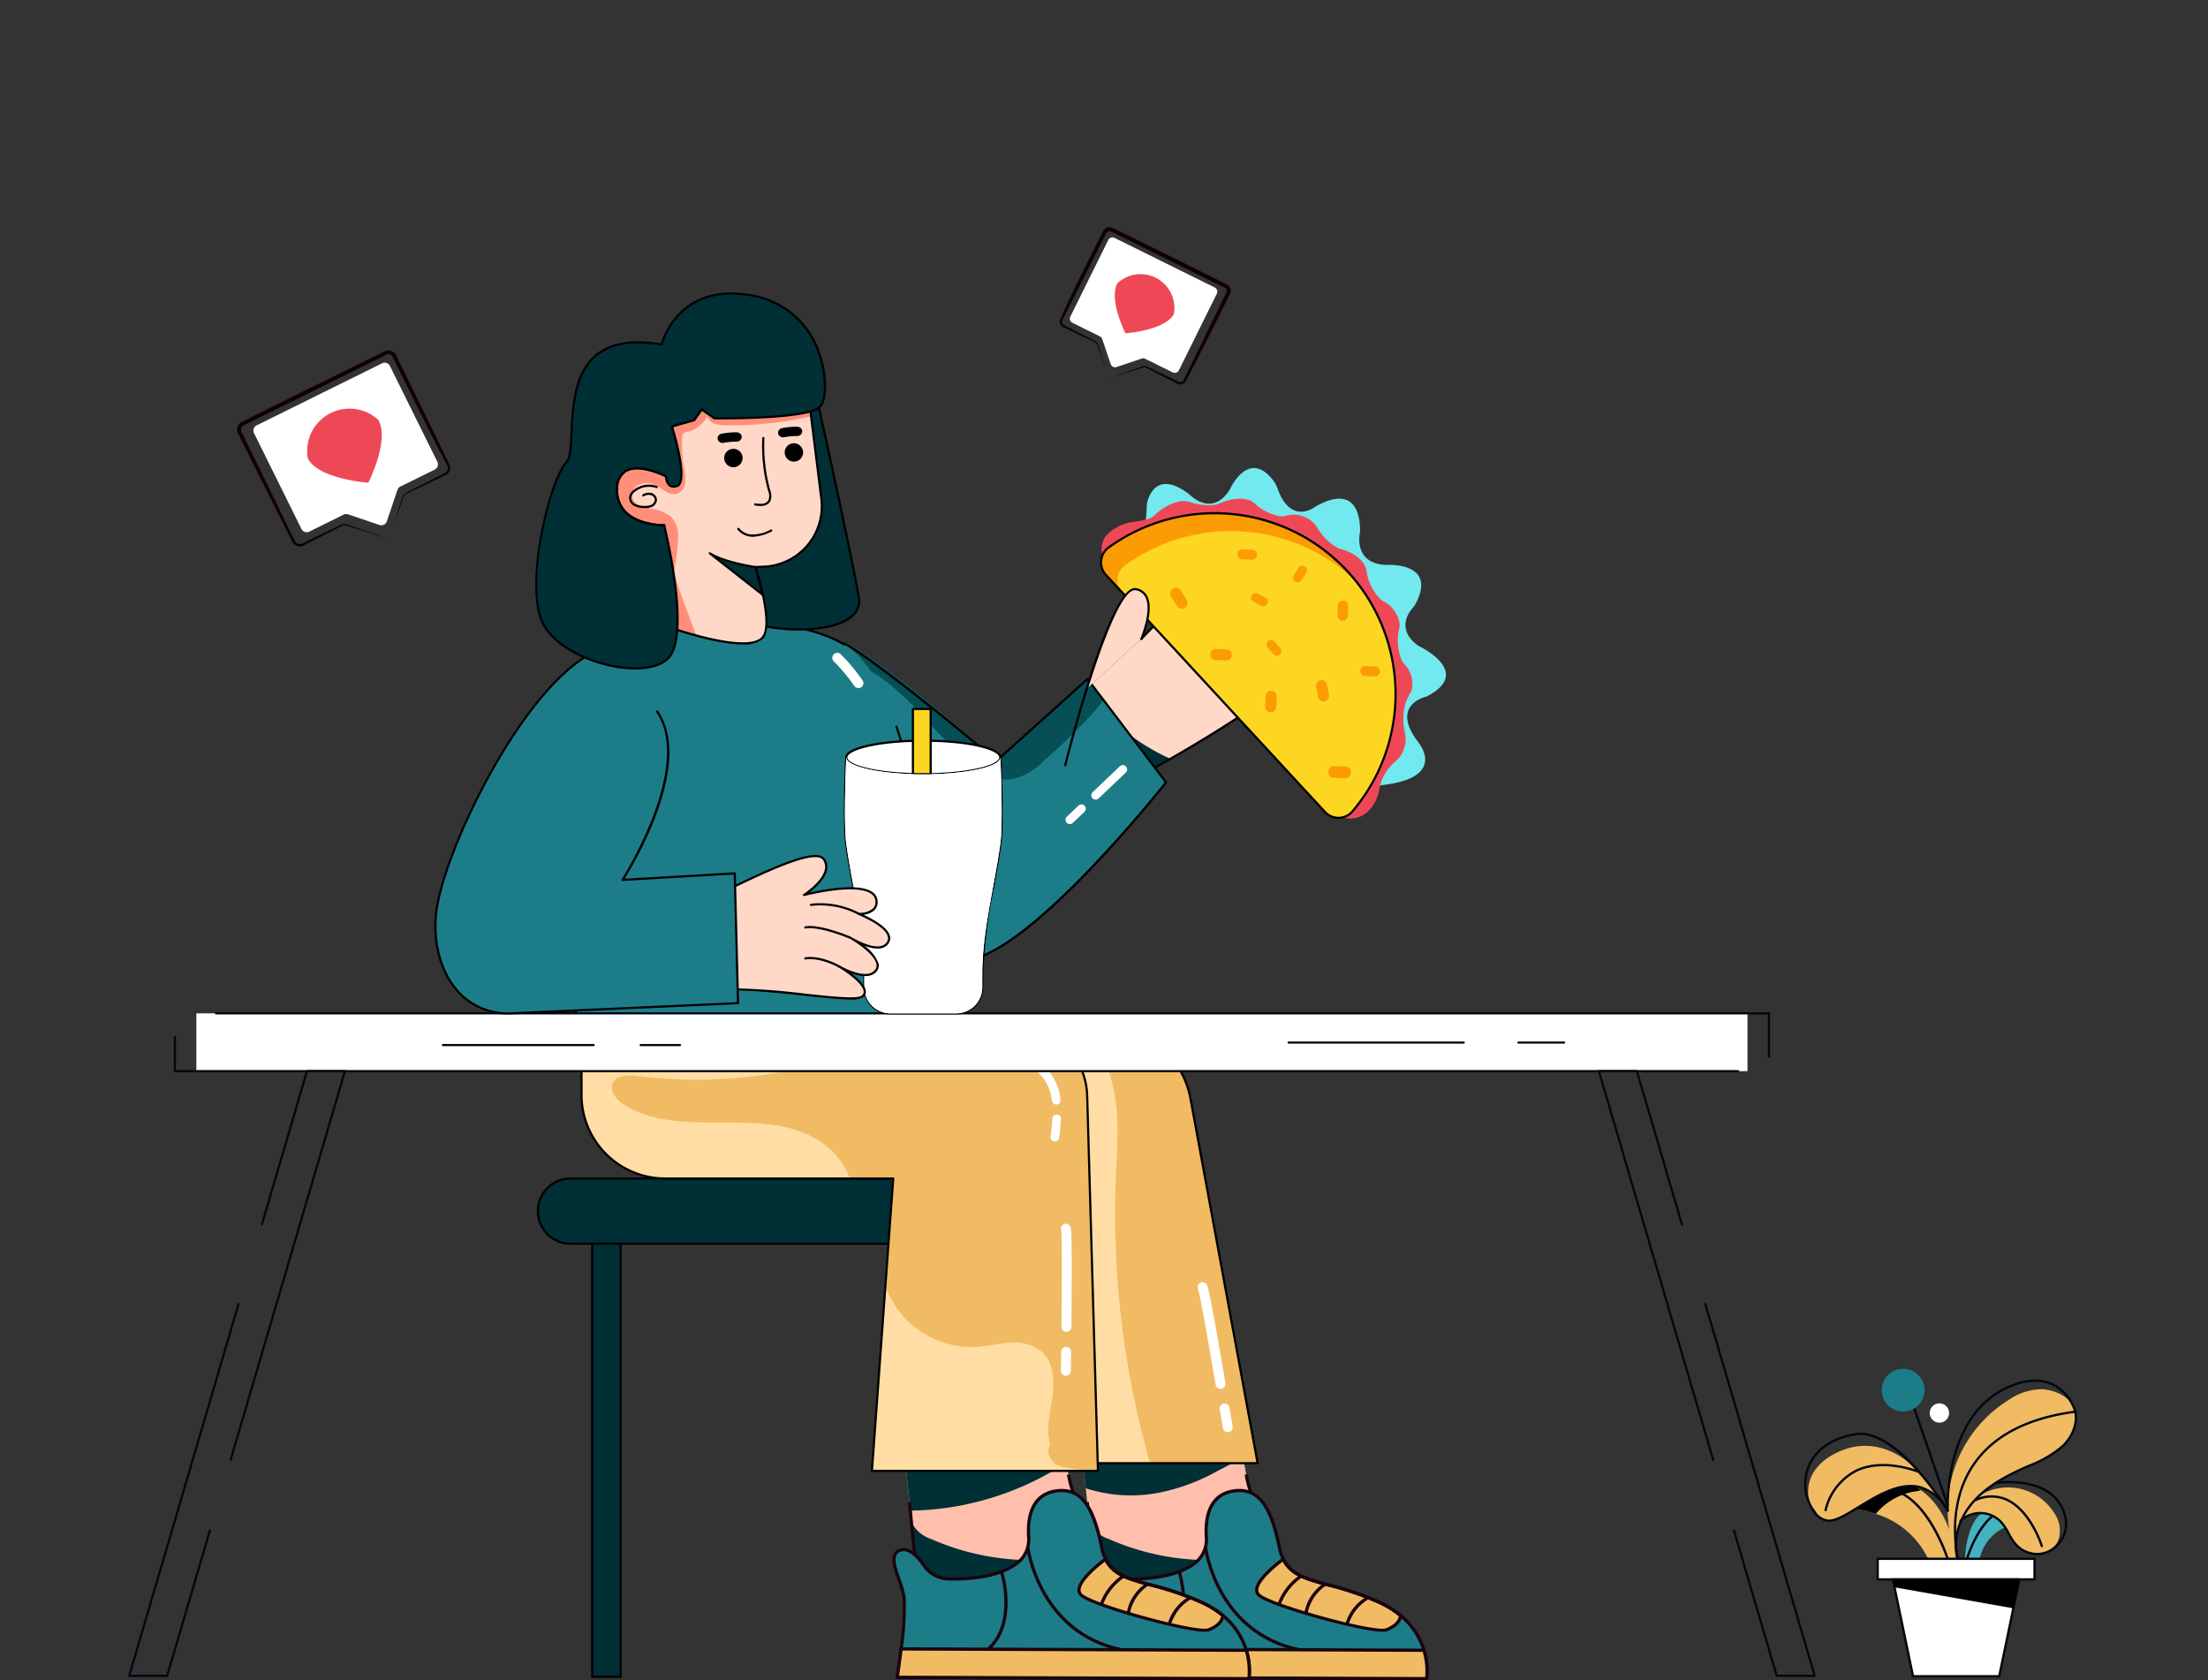 <svg id="onboarding_3" xmlns="http://www.w3.org/2000/svg" width="343" height="261" viewBox="0 0 343 261">
  <rect x="0" y="0" width="343" height="261" fill="#333333" stroke="none"/>
  <rect id="Rectangle_31" data-name="Rectangle 31" width="343" height="260.851" fill="#fff" opacity="0"/>
  <rect id="Rectangle_55" data-name="Rectangle 55" width="4.417" height="67.271" transform="translate(143.867 193.185)"/>
  <path id="Path_438" data-name="Path 438" d="M1806.224,2465.546h-4.753v-67.607h4.753Zm-4.417-.335h4.082v-66.936h-4.082Z" transform="translate(-1657.772 -2204.922)"/>
  <path id="Path_439" data-name="Path 439" d="M1047.559,2278.021a5.063,5.063,0,0,0,5.068,5.065h56.151a5.065,5.065,0,1,0,0-10.131h-56.151a5.067,5.067,0,0,0-5.068,5.065" transform="translate(-963.998 -2089.902)" fill="#002f35"/>
  <path id="Path_440" data-name="Path 440" d="M1106.844,2281.317h-56.151a5.233,5.233,0,1,1,0-10.466h56.151a5.233,5.233,0,1,1,0,10.466m-56.151-10.131a4.9,4.9,0,1,0,0,9.8h56.151a4.9,4.9,0,1,0,0-9.8Z" transform="translate(-962.064 -2087.966)"/>
  <path id="Path_441" data-name="Path 441" d="M2107.953,2813.624l.339,3.27.181,1.744.574,5.511,1.345,12.959,19.263-1.741,2.185-5.811,2.663-7.1-1.63-8.823,0-.011Z" transform="translate(-1939.807 -2587.467)" fill="#ffbfac"/>
  <path id="Path_442" data-name="Path 442" d="M2107.953,2813.624l.339,3.27.181,1.744a22.7,22.7,0,0,0,11.568.647,30.672,30.672,0,0,0,9.013-3.4,24.7,24.7,0,0,0,3.819-2.249l0-.011Z" transform="translate(-1939.807 -2587.467)" fill="#002f35"/>
  <path id="Path_443" data-name="Path 443" d="M2123,2958.6l19.267-1.741,2.183-5.812a38.454,38.454,0,0,1-19.821-3.053,5.179,5.179,0,0,1-2.886-2.35l-.087-.006Z" transform="translate(-1952.42 -2708.956)" fill="#002f35"/>
  <path id="Path_444" data-name="Path 444" d="M2116.114,2870.308l-.044-.241c-.869-4.778-1.339-9.87-1.792-14.794l-.143-1.545.5-.046.143,1.545c.446,4.831.905,9.823,1.744,14.51,2.29-.338,4.678-.493,6.99-.643a52.565,52.565,0,0,0,11.809-1.673c.6-1.76,1.353-3.456,2.086-5.1a38.121,38.121,0,0,0,2.666-7.229,12.381,12.381,0,0,0-.65-3.236,17.423,17.423,0,0,1-.581-2.4l.5-.071a17.088,17.088,0,0,0,.566,2.325,12.458,12.458,0,0,1,.665,3.432,38.617,38.617,0,0,1-2.7,7.379c-.745,1.669-1.516,3.394-2.109,5.175l-.041.123-.124.038a52.314,52.314,0,0,1-12.048,1.732c-2.383.155-4.848.315-7.189.675Z" transform="translate(-1945.496 -2620.385)" fill="#19040f"/>
  <path id="Path_445" data-name="Path 445" d="M2088.156,2905.568c-.3,2.423-.6,4.405-.6,4.405l54.63.211a10.689,10.689,0,0,0-.414-4.413h0a11.153,11.153,0,0,0-3.62-5.394,14.663,14.663,0,0,0-3.29-2.045c-7.652-3.523-12.953-2.693-14.934-6.7a7.356,7.356,0,0,1-.6-1.8c-1.256-6.1-3.085-9.478-7.252-8.78-4.005.674-4.268,4.89-4.1,7.19a4.65,4.65,0,0,1-1.946,4.121c-1.756,1.245-4.906,2.442-10.5,2.323a4.77,4.77,0,0,1-3.822-2.083c-.928-1.353-2.308-2.843-3.662-2.38-2.359.811.186,4.606.585,7.372a42.719,42.719,0,0,1-.475,7.972Z" transform="translate(-1920.576 -2649.436)" fill="#1c7d88"/>
  <path id="Path_446" data-name="Path 446" d="M2447.715,3020.314c1.531,1.695,18.152,6.158,19.9,5.451,1.215-.494,2.053-1.171,2.179-2.209a14.669,14.669,0,0,0-3.29-2.045c-7.652-3.523-12.953-2.693-14.934-6.7,0,0-5.379,3.81-3.851,5.5" transform="translate(-2252.216 -2772.614)" fill="#f0bb62"/>
  <path id="Path_447" data-name="Path 447" d="M2359.219,3007.026c-13.03-2.716-14.752-16.032-14.768-16.167l.5-.059c.016.13,1.7,13.092,14.37,15.733Z" transform="translate(-2157.441 -2750.518)" fill="#19040f"/>
  <path id="Path_448" data-name="Path 448" d="M2268.656,3050.2l-.337-.373c4.465-4.024,2.031-11.728,2.006-11.805l.479-.155c.026.08,2.561,8.091-2.148,12.333" transform="translate(-2087.381 -2793.832)" fill="#19040f"/>
  <path id="Path_449" data-name="Path 449" d="M2139.5,2907.55h-.214l-54.923-.212.044-.289c0-.02.306-2.006.6-4.4h0a40,40,0,0,0,.474-7.909,15.949,15.949,0,0,0-.788-2.758c-.555-1.592-1.08-3.1-.605-4.072a1.608,1.608,0,0,1,.975-.815c1.193-.407,2.56.447,3.952,2.476a4.532,4.532,0,0,0,3.619,1.975c5.73.126,8.791-1.171,10.35-2.277a4.415,4.415,0,0,0,1.841-3.9c-.181-2.483.138-6.754,4.31-7.456,4.842-.81,6.481,3.836,7.54,8.977a7.076,7.076,0,0,0,.577,1.74c1.151,2.329,3.434,2.943,6.89,3.873a47.414,47.414,0,0,1,7.924,2.711,14.987,14.987,0,0,1,3.345,2.081,11.4,11.4,0,0,1,3.644,5.335h0l.057.179a10.851,10.851,0,0,1,.422,4.526Zm-54.552-.714,54.115.209a10.859,10.859,0,0,0-.4-3.971l-.037-.115a10.9,10.9,0,0,0-3.541-5.273,14.487,14.487,0,0,0-3.233-2.01,46.369,46.369,0,0,0-7.845-2.683c-3.459-.93-5.958-1.6-7.21-4.135a7.541,7.541,0,0,1-.619-1.861c-1.4-6.782-3.35-9.184-6.964-8.583-3.778.636-4.059,4.611-3.891,6.924a4.921,4.921,0,0,1-2.052,4.344c-2.358,1.672-5.945,2.471-10.652,2.369a5.037,5.037,0,0,1-4.024-2.193c-.872-1.269-2.156-2.7-3.373-2.284a1.11,1.11,0,0,0-.685.559c-.383.789.131,2.262.627,3.687a16.247,16.247,0,0,1,.811,2.851,43.233,43.233,0,0,1-.474,8.039v0c-.227,1.866-.461,3.487-.555,4.124" transform="translate(-1917.671 -2646.55)" fill="#19040f"/>
  <path id="Path_450" data-name="Path 450" d="M2464.137,3021.744c-3.649,0-18.106-4.04-19.515-5.6h0a1.311,1.311,0,0,1-.328-1.066c.217-1.957,4.057-4.7,4.22-4.813l.241-.17.13.264c1.151,2.329,3.434,2.943,6.89,3.873a47.409,47.409,0,0,1,7.925,2.711,14.974,14.974,0,0,1,3.345,2.081l.1.088-.016.135c-.125,1.036-.889,1.825-2.333,2.412a1.927,1.927,0,0,1-.664.084M2445,3015.808c1.4,1.551,17.892,6.085,19.615,5.386,1.21-.491,1.851-1.089,2-1.873a14.565,14.565,0,0,0-3.124-1.919,46.314,46.314,0,0,0-7.845-2.683c-3.336-.9-5.78-1.555-7.072-3.873-1.188.881-3.63,2.946-3.779,4.289a.82.82,0,0,0,.2.673" transform="translate(-2249.311 -2768.277)" fill="#19040f"/>
  <path id="Path_451" data-name="Path 451" d="M2093.364,3193.988l54.631.211a10.686,10.686,0,0,0-.415-4.412l-53.618-.207v0c-.3,2.423-.6,4.406-.6,4.406" transform="translate(-1926.382 -2933.451)" fill="#f0bb62"/>
  <path id="Path_452" data-name="Path 452" d="M2144.831,3191.218h-.214l-54.923-.212.044-.289c0-.02.305-2.006.6-4.4v-.252l.25.028,53.805.208.054.178a10.851,10.851,0,0,1,.422,4.526Zm-54.552-.714,54.116.209a10.855,10.855,0,0,0-.381-3.909l-53.208-.206c-.218,1.784-.436,3.3-.526,3.906" transform="translate(-1923.005 -2930.218)" fill="#19040f"/>
  <path id="Path_453" data-name="Path 453" d="M2489.015,3049.537l-.479-.151a9.23,9.23,0,0,1,3.5-4.412l.272.423a8.888,8.888,0,0,0-3.295,4.14" transform="translate(-2290.031 -2800.374)" fill="#19040f"/>
  <path id="Path_454" data-name="Path 454" d="M2540.6,3065.38l-.5-.062a7.119,7.119,0,0,1,3.126-4.74l.265.428a6.732,6.732,0,0,0-2.892,4.375" transform="translate(-2337.487 -2814.733)" fill="#19040f"/>
  <path id="Path_455" data-name="Path 455" d="M2620.675,3091.046l-.476-.163a7.234,7.234,0,0,1,3.426-4.3l.207.459a6.874,6.874,0,0,0-3.156,4.007" transform="translate(-2411.192 -2838.662)" fill="#19040f"/>
  <path id="Path_456" data-name="Path 456" d="M1966.458,1973.081l.354,4.1,5.568,64.031h32.577l-10.416-56.586a14.1,14.1,0,0,0-13.872-11.542Z" transform="translate(-1809.599 -1813.934)" fill="#f0bb62"/>
  <path id="Path_457" data-name="Path 457" d="M1970.9,1977.179l5.568,64.031h15.872c-.073-.266-.15-.532-.223-.8a141.054,141.054,0,0,1-5.075-43.842c.224-5.28.725-10.718-.967-15.729a14.424,14.424,0,0,0-6.146-7.76h-5.988a21.617,21.617,0,0,0-3.04,4.1" transform="translate(-1813.688 -1813.934)" fill="#ffdda5"/>
  <path id="Path_458" data-name="Path 458" d="M2003.019,2039.42H1970.44a.168.168,0,0,1-.167-.153l-5.923-68.13a.168.168,0,0,1,.153-.181.165.165,0,0,1,.182.153l5.91,67.977h32.223l-10.382-56.388a13.932,13.932,0,0,0-13.7-11.406h-13.365a.168.168,0,1,1,0-.336h13.365a14.268,14.268,0,0,1,14.035,11.681l10.418,56.586a.168.168,0,0,1-.165.2" transform="translate(-1807.658 -1811.978)"/>
  <path id="Path_459" data-name="Path 459" d="M1761.92,2813.646l.339,3.27.543,5.214.212,2.038,1.341,12.963,19.267-1.741,2.185-5.811,2.663-7.1-1.445-7.81-.189-1.021Z" transform="translate(-1621.376 -2587.487)" fill="#ffbfac"/>
  <path id="Path_460" data-name="Path 460" d="M1761.92,2813.646l.339,3.27.543,5.214c1.136-.011,2.273-.073,3.406-.173a45.4,45.4,0,0,0,17.876-5.5q1.5-.838,2.94-1.791l-.189-1.021Z" transform="translate(-1621.376 -2587.487)" fill="#002f35"/>
  <path id="Path_461" data-name="Path 461" d="M1776.963,2958.6l19.267-1.741,2.183-5.812a38.452,38.452,0,0,1-19.821-3.053,5.177,5.177,0,0,1-2.886-2.35l-.088-.006Z" transform="translate(-1633.982 -2708.956)" fill="#002f35"/>
  <path id="Path_462" data-name="Path 462" d="M1770.076,2870.308l-.044-.241c-.869-4.777-1.338-9.869-1.792-14.792l-.143-1.547.5-.046.144,1.547c.445,4.83.905,9.822,1.742,14.509,2.29-.338,4.679-.493,6.991-.643a52.513,52.513,0,0,0,11.809-1.673c.6-1.76,1.353-3.456,2.086-5.1a38.086,38.086,0,0,0,2.666-7.228,12.353,12.353,0,0,0-.65-3.234,17.474,17.474,0,0,1-.581-2.4l.5-.071a17.136,17.136,0,0,0,.566,2.327,12.428,12.428,0,0,1,.665,3.429,38.6,38.6,0,0,1-2.7,7.378c-.745,1.669-1.516,3.394-2.109,5.175l-.041.123-.124.038a52.316,52.316,0,0,1-12.048,1.732c-2.384.155-4.848.315-7.19.675Z" transform="translate(-1627.061 -2620.385)" fill="#19040f"/>
  <path id="Path_463" data-name="Path 463" d="M1742.115,2905.568c-.3,2.423-.6,4.405-.6,4.405l54.631.211a10.685,10.685,0,0,0-.415-4.413h0a11.152,11.152,0,0,0-3.62-5.394,14.652,14.652,0,0,0-3.29-2.045c-7.652-3.523-12.953-2.693-14.934-6.7a7.346,7.346,0,0,1-.6-1.8c-1.256-6.1-3.085-9.478-7.251-8.78-4.006.674-4.268,4.89-4.1,7.19a4.65,4.65,0,0,1-1.946,4.121c-1.755,1.245-4.906,2.442-10.5,2.323a4.77,4.77,0,0,1-3.822-2.083c-.928-1.353-2.308-2.843-3.662-2.38-2.359.811.186,4.606.585,7.372a42.761,42.761,0,0,1-.475,7.972Z" transform="translate(-1602.138 -2649.436)" fill="#1c7d88"/>
  <path id="Path_464" data-name="Path 464" d="M2101.675,3020.314c1.531,1.695,18.152,6.158,19.9,5.451,1.215-.494,2.053-1.171,2.179-2.209a14.669,14.669,0,0,0-3.29-2.045c-7.652-3.523-12.953-2.693-14.934-6.7,0,0-5.379,3.81-3.851,5.5" transform="translate(-1933.778 -2772.614)" fill="#f0bb62"/>
  <path id="Path_465" data-name="Path 465" d="M2013.182,3007.026c-13.03-2.716-14.752-16.032-14.768-16.167l.5-.059c.016.13,1.7,13.092,14.37,15.733Z" transform="translate(-1839.006 -2750.518)" fill="#19040f"/>
  <path id="Path_466" data-name="Path 466" d="M1922.609,3050.2l-.337-.373c4.469-4.027,2.032-11.728,2.007-11.805l.479-.155c.026.08,2.561,8.091-2.148,12.333" transform="translate(-1768.938 -2793.832)" fill="#19040f"/>
  <path id="Path_467" data-name="Path 467" d="M1793.459,2907.55h-.214l-54.923-.212.044-.289c0-.02.306-2.006.6-4.4h0a40,40,0,0,0,.474-7.909,15.929,15.929,0,0,0-.788-2.758c-.555-1.592-1.08-3.1-.6-4.072a1.607,1.607,0,0,1,.975-.815c1.194-.407,2.56.447,3.952,2.476a4.53,4.53,0,0,0,3.619,1.975c5.73.126,8.791-1.171,10.351-2.277a4.418,4.418,0,0,0,1.841-3.9c-.181-2.482.138-6.753,4.31-7.455,4.838-.81,6.481,3.836,7.54,8.977a7.04,7.04,0,0,0,.577,1.74c1.151,2.329,3.434,2.943,6.89,3.872a47.391,47.391,0,0,1,7.924,2.712,15.006,15.006,0,0,1,3.346,2.081,11.4,11.4,0,0,1,3.644,5.335h0l.057.179a10.851,10.851,0,0,1,.422,4.526Zm-54.552-.714,54.116.209a10.867,10.867,0,0,0-.4-3.971l-.037-.115a10.9,10.9,0,0,0-3.542-5.273,14.5,14.5,0,0,0-3.234-2.01,46.364,46.364,0,0,0-7.844-2.683c-3.459-.93-5.958-1.6-7.21-4.135a7.55,7.55,0,0,1-.619-1.861c-1.4-6.78-3.341-9.185-6.964-8.583-3.778.636-4.059,4.611-3.891,6.924a4.923,4.923,0,0,1-2.052,4.344c-2.357,1.672-5.941,2.471-10.652,2.369a5.035,5.035,0,0,1-4.024-2.193c-.872-1.27-2.162-2.7-3.374-2.284a1.11,1.11,0,0,0-.685.559c-.383.789.131,2.262.627,3.687a16.224,16.224,0,0,1,.811,2.851,43.187,43.187,0,0,1-.474,8.039v0c-.227,1.866-.461,3.487-.556,4.124" transform="translate(-1599.235 -2646.55)" fill="#19040f"/>
  <path id="Path_468" data-name="Path 468" d="M2118.1,3021.744c-3.649,0-18.106-4.04-19.514-5.6h0a1.308,1.308,0,0,1-.329-1.066c.217-1.957,4.057-4.7,4.22-4.813l.241-.17.13.264c1.151,2.329,3.435,2.943,6.89,3.872a47.423,47.423,0,0,1,7.924,2.712,15.008,15.008,0,0,1,3.346,2.081l.1.088-.016.135c-.125,1.036-.889,1.825-2.334,2.412a1.927,1.927,0,0,1-.664.084m-19.14-5.937c1.4,1.552,17.9,6.084,19.615,5.386,1.209-.491,1.851-1.089,2-1.873a14.579,14.579,0,0,0-3.125-1.919,46.316,46.316,0,0,0-7.844-2.683c-3.336-.9-5.78-1.555-7.072-3.873-1.188.881-3.63,2.946-3.779,4.289a.817.817,0,0,0,.2.673" transform="translate(-1930.874 -2768.277)" fill="#19040f"/>
  <path id="Path_469" data-name="Path 469" d="M1745.493,3193.988l54.631.211a10.689,10.689,0,0,0-.415-4.412l-53.618-.207v0c-.3,2.423-.6,4.406-.6,4.406" transform="translate(-1606.26 -2933.451)" fill="#f0bb62"/>
  <path id="Path_470" data-name="Path 470" d="M1798.785,3191.218h-.214l-54.923-.212.044-.289c0-.02.306-2.006.6-4.4v-.252l.25.028,53.8.208.054.178a10.856,10.856,0,0,1,.422,4.526Zm-54.552-.714,54.116.209a10.849,10.849,0,0,0-.381-3.909l-53.208-.206c-.219,1.784-.437,3.3-.527,3.906" transform="translate(-1604.562 -2930.218)" fill="#19040f"/>
  <path id="Path_471" data-name="Path 471" d="M2142.977,3049.537l-.48-.151a9.231,9.231,0,0,1,3.5-4.412l.273.423a8.884,8.884,0,0,0-3.295,4.14" transform="translate(-1971.596 -2800.374)" fill="#19040f"/>
  <path id="Path_472" data-name="Path 472" d="M2194.567,3065.38l-.5-.062a7.119,7.119,0,0,1,3.126-4.74l.265.427a6.733,6.733,0,0,0-2.891,4.375" transform="translate(-2019.052 -2814.733)" fill="#19040f"/>
  <path id="Path_473" data-name="Path 473" d="M2274.637,3091.046l-.476-.163a7.236,7.236,0,0,1,3.426-4.3l.207.459a6.874,6.874,0,0,0-3.156,4.007" transform="translate(-2092.757 -2838.662)" fill="#19040f"/>
  <path id="Path_474" data-name="Path 474" d="M1132.414,1957.381v12.182a12.98,12.98,0,0,0,12.982,12.979h35.448l-1.372,18.775-1.942,26.643h35.109l-1.672-58.269a11.394,11.394,0,0,0-11.175-11.057l-14.628-.273Z" transform="translate(-1042.084 -1799.486)" fill="#f0bb62"/>
  <path id="Path_475" data-name="Path 475" d="M1698.008,2516.586h33.8a5.056,5.056,0,0,0-.805-.181,14.629,14.629,0,0,1-3.969-.613c-1.229-.543-2.135-2.172-1.322-3.246-.709-2.392-.027-4.941.332-7.414s.247-5.319-1.588-7.013a6.828,6.828,0,0,0-5.037-1.444c-1.792.1-3.545.554-5.337.662a14.2,14.2,0,0,1-13.784-9l-.347,1.606Z" transform="translate(-1562.563 -2288.114)" fill="#ffdda5"/>
  <path id="Path_476" data-name="Path 476" d="M1132.414,1957.381v12.182a12.98,12.98,0,0,0,12.982,12.979H1174.1a11.593,11.593,0,0,0-5.117-6.077c-8.828-5.268-21.236.085-29.937-5.388-1.152-.728-2.312-2.026-1.8-3.285.551-1.355,2.443-1.359,3.9-1.171a73.293,73.293,0,0,0,44.018-8.261Z" transform="translate(-1042.084 -1799.486)" fill="#ffdda5"/>
  <path id="Path_477" data-name="Path 477" d="M1210.7,2026.194h-35.109a.168.168,0,0,1-.167-.18l3.3-45.238h-35.265a13.163,13.163,0,0,1-13.151-13.144v-12.182a.167.167,0,0,1,.05-.12.134.134,0,0,1,.121-.048l67.378,1.249a11.547,11.547,0,0,1,11.338,11.223l1.675,58.267a.167.167,0,0,1-.168.173m-34.929-.335h34.757l-1.67-58.094a11.213,11.213,0,0,0-11.009-10.9l-67.207-1.245v12.011a12.827,12.827,0,0,0,12.816,12.809H1178.9a.167.167,0,0,1,.167.18Z" transform="translate(-1040.142 -1797.554)"/>
  <path id="Path_478" data-name="Path 478" d="M2077.882,1112.931c-.321,1.033-.622,2.048-.916,3.024-1.014,3.412-1.8,6.355-2.177,7.84-.171.657-.262,1.024-.262,1.024l.781.493,7.7,4.931,2.22-3.244s2.4-1.309,5.645-3.174c6.773-3.907,17.215-10.255,17-12.22-.3-2.852-4.633-.707-4.822-.609.194-.145,6.119-4.458,4.73-6.525-1.322-1.962-5.671,1.3-6.261,1.757.629-.527,5.625-4.877,3.51-6.433-2.216-1.635-7.5,2.586-7.648,2.71.106-.14,4.519-6.146,2.176-7.262a.892.892,0,0,0-.2-.079c-2.727-.856-12.465,9.474-13,10.037" transform="translate(-1909.048 -1005.958)" fill="#ffd8c8"/>
  <path id="Path_479" data-name="Path 479" d="M2078.33,1331l7.7,4.931,2.22-3.244s2.4-1.309,5.645-3.173a32.754,32.754,0,0,1-10.282-7.242,14.9,14.9,0,0,1-2.706-3.652c-1.442,4.622-2.6,8.958-3.092,10.864a13.057,13.057,0,0,0,.519,1.516" transform="translate(-1912.069 -1211.647)" fill="#002f35"/>
  <path id="Path_480" data-name="Path 480" d="M2081.091,1128.531a.166.166,0,0,1-.091-.026l-8.472-5.427a.168.168,0,1,1,.181-.282l8.335,5.339,2.133-3.116a.169.169,0,0,1,.058-.053c6.358-3.458,22.807-12.934,22.559-15.228a1.331,1.331,0,0,0-.651-1.122c-.99-.541-2.937.151-3.932.645a.168.168,0,0,1-.173-.286c.06-.044,6-4.354,4.69-6.3a1.191,1.191,0,0,0-.844-.524c-1.314-.214-3.612,1.12-5.174,2.326a.168.168,0,0,1-.212-.26c.413-.351,4.032-3.482,3.969-5.332a1.032,1.032,0,0,0-.448-.839c-1.679-1.239-5.6,1.225-7.442,2.7a.168.168,0,0,1-.24-.23c1.248-1.7,3.23-4.965,2.755-6.42a.985.985,0,0,0-.694-.657c-2.089-.659-9.054,5.978-12.837,10l-.131-.107-.115-.123c1.057-1.126,10.4-10.973,13.183-10.095a1.318,1.318,0,0,1,.913.873c.491,1.5-1.225,4.389-2.2,5.858,1.659-1.188,5.208-3.4,7.01-2.074a1.365,1.365,0,0,1,.584,1.1c.043,1.24-1.318,2.909-2.5,4.12a6.359,6.359,0,0,1,3.639-1.174,1.526,1.526,0,0,1,1.068.668c1.128,1.677-2.062,4.6-3.774,5.986a4.2,4.2,0,0,1,3.073-.155,1.664,1.664,0,0,1,.824,1.38c.315,2.92-20.174,14.165-22.7,15.539l-2.2,3.217a.166.166,0,0,1-.138.073m3.338-25.19h0Z" transform="translate(-1907.137 -1004.077)"/>
  <path id="Path_481" data-name="Path 481" d="M1509.4,1258.176s11.879,22.23,29.447,21.383c9.9-.478,31.287-27.618,31.287-27.618l-9.714-12.8-2.47-3.254-14.251,12.8c.168-.335-19.971-17.752-23.6-18.322a1.737,1.737,0,0,0-1.6.664v.007c-3.343,3.744-9.093,27.137-9.093,27.137" transform="translate(-1388.998 -1130.414)" fill="#1c7d88"/>
  <path id="Path_482" data-name="Path 482" d="M1623.389,1231.033v.007a4.964,4.964,0,0,0,2.383,2.355,23.041,23.041,0,0,1,2.994,1.053,23.8,23.8,0,0,1,3.739,2.59,43.07,43.07,0,0,1,3.732,3.529c2.893,3.033,5.592,6.3,8.962,8.8,1.732,1.281,3.806,2.388,5.941,2.08a9.525,9.525,0,0,0,4.645-2.63,100.4,100.4,0,0,0,7.27-6.971,22.193,22.193,0,0,0,2.262-2.7l-2.47-3.254-14.251,12.8c.168-.335-19.971-17.752-23.6-18.322a1.737,1.737,0,0,0-1.6.664" transform="translate(-1493.896 -1130.414)" fill="#064f57"/>
  <path id="Path_483" data-name="Path 483" d="M1535.943,1277.81c-16.943,0-28.51-21.275-28.627-21.495a.167.167,0,0,1-.015-.119c.235-.955,5.775-23.383,9.109-27.184a.163.163,0,0,1,.021-.03,1.9,1.9,0,0,1,1.755-.718.16.16,0,0,1,.039.011c2.1.878,9.816,6.915,13.038,9.47,4.037,3.2,9.589,7.749,10.523,8.76l14.116-12.679a.161.161,0,0,1,.128-.042.166.166,0,0,1,.118.066l12.184,16.05a.168.168,0,0,1,0,.205c-.875,1.11-21.551,27.206-31.412,27.682-.326.016-.653.024-.976.024m-28.3-21.6c.683,1.239,12.421,22.036,29.26,21.238,9.406-.454,29.634-25.634,31.083-27.453l-12-15.8-14.116,12.679a.168.168,0,0,1-.275-.085c-.663-.932-20.1-16.751-23.485-18.2a1.558,1.558,0,0,0-1.413.591.151.151,0,0,1-.02.029c-3.193,3.575-8.7,25.648-9.04,27" transform="translate(-1387.063 -1128.475)"/>
  <path id="Path_484" data-name="Path 484" d="M2075.766,1547.206a.671.671,0,0,0,.463-.185l1.8-1.714a.671.671,0,0,0-.926-.972l-1.8,1.714a.671.671,0,0,0,.463,1.157" transform="translate(-1909.57 -1419.2)" fill="#fff"/>
  <path id="Path_485" data-name="Path 485" d="M2125.894,1472.939a.672.672,0,0,0,.463-.185l4.224-4.016a.671.671,0,0,0-.926-.972l-4.224,4.016a.671.671,0,0,0,.462,1.157" transform="translate(-1955.699 -1348.734)" fill="#fff"/>
  <path id="Path_486" data-name="Path 486" d="M1152.635,1252.916c-.236-2.552-1.172-47.441-12.8-59.32-8.239-8.411-38.8-5.6-43.019,1.424-5.958,9.927-1.477,52.7.038,58.742.027,3.731,55.808,2.884,55.781-.846" transform="translate(-1006.56 -1091.82)" fill="#1c7d88"/>
  <path id="Path_487" data-name="Path 487" d="M1117.833,1254.341c-5.966,0-11.374-.179-15.415-.515-7.153-.594-7.986-1.461-7.991-2.062-1.669-6.632-5.979-48.893-.014-58.83,1.213-2.02,4.643-3.818,9.66-5.063,9.855-2.445,24.307-2.4,31.434,1.907a.167.167,0,1,1-.173.287c-7.053-4.261-21.391-4.3-31.18-1.868-4.929,1.223-8.286,2.966-9.452,4.909-5.793,9.65-1.557,52.186.056,58.615.007.3.567,1.179,7.688,1.77,4.533.376,10.8.557,17.63.505,16.627-.122,30.145-1.5,30.133-3.079-.022-.228-.05-.838-.092-1.76-.947-20.45-3.206-36.064-6.714-46.409a.167.167,0,1,1,.317-.108c3.518,10.375,5.783,26.02,6.731,46.5.043.918.071,1.524.093,1.759.019,2.54-19.92,3.354-30.466,3.432-.755.006-1.505.008-2.245.008" transform="translate(-1004.301 -1089.822)"/>
  <path id="Path_488" data-name="Path 488" d="M1621.1,1250.14a27.1,27.1,0,0,1,3.2,3.831.777.777,0,0,0,.638.329.759.759,0,0,0,.436-.134.773.773,0,0,0,.195-1.073,29.323,29.323,0,0,0-3.376-4.046.771.771,0,1,0-1.088,1.094" transform="translate(-1491.582 -1147.415)" fill="#fff"/>
  <path id="Path_489" data-name="Path 489" d="M2046.449,2152.4a.693.693,0,0,1-.083-.005.671.671,0,0,1-.583-.748c.115-.926.234-1.884.291-2.835a.661.661,0,0,1,.71-.63.671.671,0,0,1,.63.709c-.059.994-.18,1.973-.3,2.92a.671.671,0,0,1-.666.588" transform="translate(-1882.591 -1975.072)" fill="#fff"/>
  <path id="Path_490" data-name="Path 490" d="M1935.792,2037.706a.671.671,0,0,1-.665-.582,6.861,6.861,0,0,0-2.329-4.569c-1.81-1.423-4.361-1.466-6.814-1.39a.661.661,0,0,1-.691-.65.671.671,0,0,1,.649-.692c2.587-.081,5.522-.025,7.686,1.677a8.181,8.181,0,0,1,2.83,5.444.671.671,0,0,1-.576.754.7.7,0,0,1-.09.006" transform="translate(-1771.716 -1866.133)" fill="#fff"/>
  <path id="Path_491" data-name="Path 491" d="M2066.869,2605.469a.77.77,0,0,0,.77-.759s.017-1.162.04-2.956a.771.771,0,0,0-.761-.78h-.01a.771.771,0,0,0-.771.761c-.022,1.791-.04,2.951-.04,2.952a.771.771,0,0,0,.76.781Z" transform="translate(-1901.291 -2391.771)" fill="#fff"/>
  <path id="Path_492" data-name="Path 492" d="M2066.946,2377.842a.771.771,0,0,1-.763-.778c.126-12.407.011-14.639-.049-15.006a.771.771,0,0,1,1.432-.56c.123.263.31.661.158,15.582a.771.771,0,0,1-.771.763Zm-.775-15.693h0" transform="translate(-1901.29 -2170.977)" fill="#fff"/>
  <path id="Path_493" data-name="Path 493" d="M2376.7,2715.771a.77.77,0,0,0,.623-.884s-.189-1.147-.486-2.917a.77.77,0,0,0-.887-.632h-.01a.77.77,0,0,0-.623.886c.3,1.766.485,2.912.485,2.912a.771.771,0,0,0,.886.635l.011,0" transform="translate(-2185.838 -2493.327)" fill="#fff"/>
  <path id="Path_494" data-name="Path 494" d="M2335.958,2491.826a.772.772,0,0,1-.889-.63c-2.077-12.233-2.587-14.41-2.711-14.76a.77.77,0,0,1,1.31-.805c.168.237.422.6,2.921,15.307a.77.77,0,0,1-.623.887h-.008m-3.548-15.306h0" transform="translate(-2146.229 -2276.12)" fill="#fff"/>
  <rect id="Rectangle_61" data-name="Rectangle 61" width="4.417" height="67.271" transform="translate(91.999 193.185)" fill="#002f35"/>
  <path id="Path_495" data-name="Path 495" d="M1155.988,2465.546h-4.753v-67.607h4.753Zm-4.417-.335h4.082v-66.936h-4.082Z" transform="translate(-1059.404 -2204.922)"/>
  <rect id="Rectangle_62" data-name="Rectangle 62" width="240.96" height="8.972" transform="translate(30.502 157.408)" fill="#fff"/>
  <path id="Path_496" data-name="Path 496" d="M660.026,1956.247a.168.168,0,0,1-.168-.168V1949.5H418.793a.168.168,0,1,1,0-.336H660.026a.168.168,0,0,1,.168.168v6.744a.168.168,0,0,1-.168.168" transform="translate(-385.232 -1791.927)" fill="#000712"/>
  <path id="Path_497" data-name="Path 497" d="M581.507,2001.036H338.7a.168.168,0,0,1-.168-.168v-5.285a.168.168,0,0,1,.336,0v5.118H581.507a.168.168,0,1,1,0,.335" transform="translate(-311.527 -1834.489)" fill="#000712"/>
  <path id="Path_498" data-name="Path 498" d="M3129.6,2122.462a.167.167,0,0,1-.161-.12l-17.77-60.414a.171.171,0,0,1,.027-.148.168.168,0,0,1,.134-.067h5.9a.167.167,0,0,1,.161.121l7,23.806a.168.168,0,1,1-.322.094l-6.967-23.685h-5.549l17.707,60.2a.169.169,0,0,1-.114.208.174.174,0,0,1-.047.007" transform="translate(-2863.451 -1895.5)" fill="#000712"/>
  <path id="Path_499" data-name="Path 499" d="M3336.068,2573.253h-5.9a.168.168,0,0,1-.161-.12l-6.646-22.6a.168.168,0,0,1,.322-.094l6.611,22.477h5.55l-16.93-57.557a.168.168,0,0,1,.323-.094l16.992,57.772a.167.167,0,0,1-.161.215" transform="translate(-3054.167 -2312.784)" fill="#000712"/>
  <path id="Path_500" data-name="Path 500" d="M447.1,2122.462a.175.175,0,0,1-.047-.007.168.168,0,0,1-.114-.208l17.707-60.2H459.1l-6.966,23.685a.168.168,0,0,1-.323-.094l7-23.806a.168.168,0,0,1,.161-.121h5.9a.168.168,0,0,1,.134.067.17.17,0,0,1,.027.148l-17.77,60.414a.168.168,0,0,1-.161.12" transform="translate(-411.285 -1895.5)" fill="#000712"/>
  <path id="Path_501" data-name="Path 501" d="M255.5,2573.256h-5.9a.167.167,0,0,1-.134-.067.17.17,0,0,1-.027-.148l16.993-57.772a.168.168,0,0,1,.322.094l-16.93,57.557h5.55l6.611-22.478a.168.168,0,0,1,.323.095l-6.647,22.6a.168.168,0,0,1-.161.121" transform="translate(-229.532 -2312.787)" fill="#000712"/>
  <path id="Path_502" data-name="Path 502" d="M1252.02,2011.222h-6.083a.168.168,0,1,1,0-.335h6.083a.168.168,0,1,1,0,.335" transform="translate(-1146.397 -1848.726)" fill="#000712"/>
  <path id="Path_503" data-name="Path 503" d="M884.165,2011.222H860.78a.168.168,0,1,1,0-.335h23.385a.168.168,0,1,1,0,.335" transform="translate(-791.963 -1848.726)" fill="#000712"/>
  <path id="Path_504" data-name="Path 504" d="M2962.4,2006.37h-7.069a.168.168,0,1,1,0-.335h7.069a.168.168,0,1,1,0,.335" transform="translate(-2719.435 -1844.26)" fill="#000712"/>
  <path id="Path_505" data-name="Path 505" d="M2534.913,2006.37h-27.177a.168.168,0,1,1,0-.335h27.177a.168.168,0,1,1,0,.335" transform="translate(-2307.547 -1844.26)" fill="#000712"/>
  <path id="Path_506" data-name="Path 506" d="M1660.892,1490.59h-10.236a4.214,4.214,0,0,1-4.211-4.208v-1.9a75.559,75.559,0,0,0-1.657-13.584c-.41-2.227-.834-4.53-1.148-6.816-.454-3.293-.006-13.318,0-13.419a.168.168,0,0,1,.336.015c0,.1-.451,10.1,0,13.358.313,2.278.736,4.578,1.145,6.8a75.779,75.779,0,0,1,1.663,13.645v1.9a3.878,3.878,0,0,0,3.875,3.873h10.236a3.878,3.878,0,0,0,3.875-3.873v-1.9a75.78,75.78,0,0,1,1.663-13.645c.409-2.223.833-4.523,1.145-6.8.45-3.263,0-13.257,0-13.358a.168.168,0,0,1,.16-.175.159.159,0,0,1,.176.16c0,.1.452,10.126,0,13.419-.315,2.286-.738,4.589-1.149,6.816a75.559,75.559,0,0,0-1.657,13.584v1.9a4.214,4.214,0,0,1-4.211,4.208" transform="translate(-1512.345 -1333.015)"/>
  <path id="Path_507" data-name="Path 507" d="M1672,1422.447c0,1.445-5.359,2.618-11.968,2.618s-11.968-1.172-11.968-2.618,5.355-2.613,11.968-2.613,11.968,1.172,11.968,2.613" transform="translate(-1516.604 -1304.793)" fill="#fff"/>
  <path id="Path_508" data-name="Path 508" d="M1658.1,1423.3c-.548,0-1.092-.009-1.618-.027-5.065-.147-10.518-1.073-10.518-2.759s5.453-2.607,10.519-2.754c.894-.03,1.854-.035,2.766-.013,5.459.113,10.986,1.1,10.986,2.767s-5.527,2.66-10.986,2.772c-.376.009-.763.014-1.149.014m0-5.231c-.544,0-1.084.009-1.606.027-6.3.183-10.194,1.4-10.194,2.418,0,1.046,3.813,2.238,10.193,2.423.892.031,1.845.036,2.749.014,6.583-.136,10.658-1.37,10.658-2.437s-4.075-2.3-10.657-2.432c-.375-.009-.759-.013-1.142-.013" transform="translate(-1514.672 -1302.86)"/>
  <path id="Path_509" data-name="Path 509" d="M1780.654,1358.147v10.135c-.376.009-.761.013-1.146.013-.546,0-1.088-.009-1.612-.027v-10.122Z" transform="translate(-1636.078 -1248.024)" fill="#fdd621"/>
  <path id="Path_510" data-name="Path 510" d="M1778.716,1366.514a.168.168,0,0,1-.168-.167v-9.968h-2.422v9.954a.168.168,0,1,1-.336,0v-10.122a.168.168,0,0,1,.168-.168h2.758a.168.168,0,0,1,.168.168v10.135a.168.168,0,0,1-.168.167" transform="translate(-1634.14 -1246.087)"/>
  <path id="Path_511" data-name="Path 511" d="M1669.661,1466c-.94,6.837-2.807,13.523-2.807,20.423v1.9a4.046,4.046,0,0,1-4.043,4.041h-10.235a4.046,4.046,0,0,1-4.043-4.041v-1.9c0-6.9-1.867-13.586-2.807-20.423-.457-3.316,0-13.388,0-13.388,0,1.445,5.355,2.618,11.968,2.618s11.968-1.172,11.968-2.618c0,0,.457,10.073,0,13.388" transform="translate(-1514.263 -1334.959)" fill="#fff"/>
  <path id="Path_512" data-name="Path 512" d="M1693.663,1623.876c-.23,1.385-.483,2.769-.733,4.125a77.287,77.287,0,0,0-1.693,13.985v1.9a1.994,1.994,0,0,1-1.992,1.991h-10.232a1.994,1.994,0,0,1-1.992-1.991v-1.9a77.253,77.253,0,0,0-1.692-13.982c-.384-2.085-.776-4.235-1.078-6.355Z" transform="translate(-1540.699 -1490.519)" fill="#ff7e53"/>
  <path id="Path_513" data-name="Path 513" d="M1687.313,1644.107h-10.232a2.162,2.162,0,0,1-2.16-2.158v-1.9a77.133,77.133,0,0,0-1.689-13.951c-.36-1.96-.77-4.182-1.079-6.362a.168.168,0,0,1,.185-.19l19.412,2.227a.169.169,0,0,1,.147.194c-.229,1.381-.478,2.741-.734,4.128a77.162,77.162,0,0,0-1.691,13.954v1.9a2.162,2.162,0,0,1-2.159,2.158m-14.8-24.2c.3,2.1.7,4.241,1.046,6.133a77.4,77.4,0,0,1,1.695,14.012v1.9a1.826,1.826,0,0,0,1.824,1.823h10.232a1.826,1.826,0,0,0,1.824-1.823v-1.9a77.281,77.281,0,0,1,1.693-13.995c.248-1.347.486-2.65.707-3.969Z" transform="translate(-1538.768 -1488.583)"/>
  <path id="Path_514" data-name="Path 514" d="M1693.654,1614.951c-.1.832-4.5.911-9.857.34s-9.653-1.729-9.555-2.561,4.558-1.023,9.91-.452,9.6,1.841,9.5,2.673" transform="translate(-1540.69 -1481.594)" fill="#d04e41"/>
  <path id="Path_515" data-name="Path 515" d="M1681.381,1613.511h-.019c-4.7-.538-8.44-1.495-9.1-2.327a.492.492,0,0,1-.122-.367c.145-1.215,6.116-1.024,10.094-.6,4.7.5,8.794,1.567,9.521,2.478a.508.508,0,0,1,.129.381.409.409,0,0,1-.052.157.168.168,0,1,1-.291-.166.191.191,0,0,0-.049-.163c-.572-.716-4.287-1.819-9.294-2.354-5.928-.633-9.661-.249-9.726.3a.189.189,0,0,0,.052.12c.5.632,3.781,1.618,8.874,2.2a.168.168,0,0,1-.019.334" transform="translate(-1538.756 -1479.699)"/>
  <path id="Path_516" data-name="Path 516" d="M1780.654,1485.125v12.682l-2.758-.547v-12.149c.524.018,1.066.027,1.612.027.385,0,.77,0,1.146-.013" transform="translate(-1636.078 -1364.867)" fill="#fdd621"/>
  <path id="Path_517" data-name="Path 517" d="M1778.715,1496.039a.15.15,0,0,1-.033,0l-2.758-.547a.168.168,0,0,1-.135-.165v-12.149a.167.167,0,0,1,.168-.168h0l2.758.013a.168.168,0,0,1,.167.168v12.682a.168.168,0,0,1-.168.168m-2.59-.852,2.422.48v-12.311l-2.422-.012Z" transform="translate(-1634.139 -1362.931)"/>
  <path id="Path_518" data-name="Path 518" d="M1749.658,1787.537a1.485,1.485,0,1,1-1.485-1.484,1.485,1.485,0,0,1,1.485,1.484" transform="translate(-1607.358 -1641.815)" fill="#fff"/>
  <path id="Path_519" data-name="Path 519" d="M1770.293,1847.155a1.2,1.2,0,1,1,.954-1.4,1.2,1.2,0,0,1-.954,1.4" transform="translate(-1627.768 -1695.857)" fill="#fff"/>
  <path id="Path_520" data-name="Path 520" d="M1848.225,1796.736a.685.685,0,1,1,.544-.8.688.688,0,0,1-.544.8" transform="translate(-1700.046 -1650.397)" fill="#fff"/>
  <path id="Path_521" data-name="Path 521" d="M1761.08,1715.017a.685.685,0,1,1,.544-.8.688.688,0,0,1-.544.8" transform="translate(-1619.853 -1575.193)" fill="#fff"/>
  <path id="Path_522" data-name="Path 522" d="M1669.661,1466c-.94,6.837-2.807,13.523-2.807,20.423v1.9a4.046,4.046,0,0,1-4.043,4.041h-10.235a4.046,4.046,0,0,1-4.043-4.041v-1.9c0-6.9-1.867-13.586-2.807-20.423-.457-3.316,0-13.388,0-13.388,0,1.445,5.355,2.618,11.968,2.618s11.968-1.172,11.968-2.618c0,0,.457,10.073,0,13.388" transform="translate(-1514.263 -1334.959)" fill="#fff"/>
  <path id="Path_523" data-name="Path 523" d="M1413.334,1653.843s2.876.119,2.745-1.97c-.244-3.868-11.266-.971-11.266-.971s4.816-3.076,3.077-5.555-15.329,5.232-17.03,5.615v14.7c7.722-.719,21.513,2.237,23.03.986,1.8-1.486-3.636-4.662-3.636-4.662s4.316,2.563,5.76.608c1.271-1.72-2.721-4.295-3.7-4.888.9.519,4.425,2.4,5.539.546,1.28-2.129-4.521-4.411-4.521-4.411" transform="translate(-1279.915 -1511.877)" fill="#ffd8c8"/>
  <path id="Path_524" data-name="Path 524" d="M1410.091,1665.205c-1.531,0-3.875-.239-7.03-.577-4.775-.511-10.187-1.091-14.119-.725a.172.172,0,0,1-.129-.043.165.165,0,0,1-.055-.124v-14.7a.167.167,0,0,1,.131-.163,31.065,31.065,0,0,0,3.387-1.514c6.3-3.022,12.561-5.823,13.817-4.035a2.174,2.174,0,0,1,.361,1.731c-.289,1.461-1.835,2.836-2.77,3.552,2.157-.492,7.768-1.578,9.836-.085a1.817,1.817,0,0,1,.791,1.413,1.721,1.721,0,0,1-.472,1.372,2.974,2.974,0,0,1-1.72.735c1.189.54,3.6,1.782,4.07,3.167a1.38,1.38,0,0,1-.126,1.2c-.746,1.242-2.434.961-3.842.433a5.8,5.8,0,0,1,2.242,2.774,1.405,1.405,0,0,1-.249,1.148c-.865,1.169-2.625.859-4.016.355,1.062.8,2.214,1.877,2.287,2.783a1.067,1.067,0,0,1-.423.946,3.473,3.473,0,0,1-1.972.354m-18.371-1.753a113.355,113.355,0,0,1,11.377.843c4.148.444,8.067.865,8.752.3a.74.74,0,0,0,.3-.66c-.1-1.228-2.805-3.073-3.884-3.708l-.034-.02a.168.168,0,0,1,.17-.289l.01.006c.221.129,4.223,2.417,5.53.647a1.065,1.065,0,0,0,.189-.883c-.235-1.2-2.138-2.728-3.839-3.761a.168.168,0,0,1,.171-.289c.7.406,4.262,2.349,5.311.6a1.044,1.044,0,0,0,.095-.923c-.567-1.669-4.494-3.23-4.534-3.246a.168.168,0,0,1,.062-.324.743.743,0,0,0,.077,0,3.268,3.268,0,0,0,2.124-.677,1.4,1.4,0,0,0,.377-1.116,1.478,1.478,0,0,0-.654-1.162c-2.4-1.733-10.323.322-10.4.343a.168.168,0,0,1-.133-.3c.03-.019,2.955-1.909,3.337-3.844a1.849,1.849,0,0,0-.307-1.473c-1.193-1.7-9.132,2.1-13.4,4.145-1.592.764-2.779,1.333-3.327,1.5v14.39c.821-.069,1.7-.1,2.625-.1" transform="translate(-1277.981 -1509.949)"/>
  <path id="Path_525" data-name="Path 525" d="M1584.79,1738.439a.166.166,0,0,1-.079-.02,12.7,12.7,0,0,0-7.4-1.4.168.168,0,0,1-.039-.334,13.061,13.061,0,0,1,7.6,1.442.168.168,0,0,1-.079.316" transform="translate(-1451.319 -1596.303)"/>
  <path id="Path_526" data-name="Path 526" d="M1573.495,1783.1a.166.166,0,0,1-.067-.014c-.047-.021-4.733-2.026-6.991-1.633a.163.163,0,0,1-.194-.136.167.167,0,0,1,.136-.194c2.357-.413,6.985,1.57,7.182,1.655a.168.168,0,0,1-.067.322" transform="translate(-1441.306 -1637.23)"/>
  <path id="Path_527" data-name="Path 527" d="M1571.643,1843.006a.167.167,0,0,1-.083-.022c-.028-.016-2.834-1.582-5.127-1.22a.165.165,0,0,1-.192-.14.167.167,0,0,1,.14-.192c2.41-.379,5.225,1.193,5.345,1.259a.168.168,0,0,1-.083.314" transform="translate(-1441.305 -1692.727)"/>
  <path id="Path_528" data-name="Path 528" d="M1233.432,1773.466a5.822,5.822,0,0,0,2.554.167,10.8,10.8,0,0,0,3.855-1.245,4.421,4.421,0,0,0,1.75-1.522,2.061,2.061,0,0,0,.01-2.215c-.618-.841-1.851-.869-2.887-.741a25.387,25.387,0,0,0-6.307,1.695c-2.117.85-.567,3.331,1.026,3.863" transform="translate(-1133.151 -1625.066)" fill="#fff"/>
  <path id="Path_529" data-name="Path 529" d="M872.322,1248.823c-11.5,5.966-23.512,31.831-24.292,40.777-.7,8.059,3.635,15.492,11.725,15.215l35.2-1.579-.513-20.157-17.422,1.014s11.3-17.524,5.36-26.17" transform="translate(-780.317 -1147.415)" fill="#1c7d88"/>
  <path id="Path_530" data-name="Path 530" d="M857.367,1303.052a10.482,10.482,0,0,1-7.813-3.277c-2.739-2.885-4.068-7.306-3.647-12.128.806-9.247,13.121-35.069,24.382-40.911a.168.168,0,1,1,.155.3c-11.177,5.8-23.4,31.454-24.2,40.643-.406,4.657.923,9.094,3.556,11.868a10.194,10.194,0,0,0,8,3.165l35.034-1.572-.5-19.82-17.249,1a.159.159,0,0,1-.155-.083.167.167,0,0,1,0-.175c.112-.174,11.172-17.529,5.362-25.984a.168.168,0,0,1,.277-.19c5.6,8.146-3.712,23.725-5.181,26.078l17.1-.995a.16.16,0,0,1,.123.044.169.169,0,0,1,.055.119l.513,20.157a.168.168,0,0,1-.161.172l-35.2,1.579q-.22.008-.439.008" transform="translate(-778.36 -1145.477)"/>
  <path id="Path_531" data-name="Path 531" d="M1430.621,742.524s6.584,29.548,6.512,31.323c-.245,6.023-18.045,4.774-18.653,1.809l-1.8-14.488,5.111-10,6.059-9.78Z" transform="translate(-1303.672 -680.434)" fill="#002f35"/>
  <path id="Path_532" data-name="Path 532" d="M1425.85,776.434c-4.4,0-9.1-1.041-9.469-2.685l-1.805-14.5a.173.173,0,0,1,.017-.1l5.111-10,6.066-9.792a.166.166,0,0,1,.206-.067l2.774,1.136a.168.168,0,0,1,.1.119c.268,1.207,6.544,29.587,6.516,31.362-.038,2.377-2.52,3.94-6.99,4.4a24.733,24.733,0,0,1-2.526.124m-10.935-17.18,1.8,14.437c.36,1.585,6.556,2.813,11.631,2.285,4.216-.437,6.654-1.923,6.688-4.076.027-1.689-6.1-29.434-6.489-31.2l-2.561-1.049L1420,749.314Z" transform="translate(-1301.737 -678.491)"/>
  <path id="Path_533" data-name="Path 533" d="M1209.173,733.5l.715,14.074.1,1.775s1.812.65,4.174,1.286c3.657.994,8.635,1.953,10.206.415,1.99-1.934-1.018-11.05-1.018-11.05l1.289-.048a9.4,9.4,0,0,0,8.946-10.553l-1.595-12.814-.094-.758-.676-5.42-20.522,5.148-.308,2.617-.927,7.735s-7.421-3.837-7.594,1.978,7.31,5.615,7.31,5.615" transform="translate(-1105.991 -651.92)" fill="#ffd8c8"/>
  <path id="Path_534" data-name="Path 534" d="M1209.173,733.5l.715,14.074.1,1.775s1.812.65,4.174,1.286c-1.656-4.363-3.58-9.49-3.477-9.986a29.982,29.982,0,0,0,.621-4.945,5.35,5.35,0,0,0-.331-2.463c-.643-1.395-2.259-2.039-3.764-2.323a8.337,8.337,0,0,1-1.688-.4,2.1,2.1,0,0,1-1.234-1.155,1.885,1.885,0,0,1,1.149-2.248,3.121,3.121,0,0,1,2.679.327c.484.272.923.639,1.412.9a2.163,2.163,0,0,0,1.609.286,2.03,2.03,0,0,0,1.31-1.749,7.438,7.438,0,0,0-.214-2.3,19.3,19.3,0,0,1-.285-3.049c-.006-.572-.208-1.975.3-2.373.257-.189.8-.189,1.111-.315a4.284,4.284,0,0,0,1.008-.559c.333-.243,1.534-1.273,1.409-1.767a2,2,0,0,0,1.265,1.224,5.334,5.334,0,0,0,1.813.242,56.307,56.307,0,0,0,13.134-1.4l-.094-.758-.676-5.42-20.522,5.148-.308,2.617-.927,7.735s-7.421-3.837-7.594,1.978,7.31,5.615,7.31,5.615" transform="translate(-1105.991 -651.92)" fill="#ff8f7a"/>
  <path id="Path_535" data-name="Path 535" d="M1219.4,750.082c-4.35,0-11.057-2.381-11.426-2.513a.169.169,0,0,1-.111-.149l-.8-15.69c-.775-.006-4.033-.147-5.944-2.064a4.862,4.862,0,0,1-1.373-3.729,3.256,3.256,0,0,1,1.414-2.942c1.966-1.158,5.322.3,6.212.719l1.206-10.122a.168.168,0,0,1,.126-.143l20.521-5.146a.172.172,0,0,1,.136.025.167.167,0,0,1,.071.118l2.367,18.994a9.566,9.566,0,0,1-9.106,10.738l-1.068.043c.452,1.419,2.8,9.171.911,11.013a4.552,4.552,0,0,1-3.133.85M1208.2,747.29c1.173.409,11.744,4,14.106,1.7,1.891-1.842-1.033-10.789-1.063-10.879a.168.168,0,0,1,.153-.22l1.289-.051a9.229,9.229,0,0,0,8.786-10.361l-2.343-18.805-20.225,5.072-1.22,10.242a.167.167,0,0,1-.088.128.168.168,0,0,1-.156,0c-.04-.021-4.029-2.054-6.1-.834a2.947,2.947,0,0,0-1.248,2.662,4.538,4.538,0,0,0,1.275,3.482c2.032,2.038,5.823,1.962,5.861,1.964h0a.168.168,0,0,1,.168.159Z" transform="translate(-1104.044 -649.982)"/>
  <path id="Path_536" data-name="Path 536" d="M1064.866,605.238c3.451-3.818-.719-20.568-.719-20.568s-7.478.192-7.308-5.619,7.6-1.973,7.6-1.973,0,2.147,1.777,1.467-.853-9.2-.853-9.2l3.45-.982,1.175-1.653,1.967,1.364s10.681.151,14.916-1.076a3.414,3.414,0,0,0,1.5-.734c1.879-2.013.957-15.188-10.662-17.282s-13.961,7.622-13.961,7.622c-18.045-3.049-12.331,15.845-14.825,18.36s-6.96,20.158-3.208,25.664c3.838,5.632,15.855,8.266,19.157,4.613" transform="translate(-960.968 -503.092)" fill="#002f35"/>
  <path id="Path_537" data-name="Path 537" d="M1057.846,605.18q-.533,0-1.1-.039c-4.52-.31-10.431-2.584-12.985-6.332-3.794-5.567.713-23.342,3.228-25.876.617-.622.7-2.485.8-4.642.179-3.917.424-9.282,3.952-12.126,2.265-1.826,5.651-2.386,10.071-1.664.368-1.235,3.265-9.555,14.112-7.6a13.541,13.541,0,0,1,10.749,9.42c1.2,3.593.968,7.111.006,8.142a3.494,3.494,0,0,1-1.576.781c-4.21,1.219-14.855,1.083-14.965,1.082a.167.167,0,0,1-.093-.03l-1.831-1.269-1.078,1.518a.167.167,0,0,1-.091.064l-3.285.935c.43,1.423,2.488,8.562.7,9.245a1.4,1.4,0,0,1-1.344-.048,1.987,1.987,0,0,1-.657-1.47c-.6-.291-4.114-1.91-6.017-.79a2.947,2.947,0,0,0-1.248,2.662,4.538,4.538,0,0,0,1.274,3.481c2.032,2.039,5.823,1.967,5.862,1.965h0a.167.167,0,0,1,.162.127c.171.688,4.152,16.881.681,20.72-1.026,1.135-2.9,1.74-5.335,1.74m.473-50.649a9.881,9.881,0,0,0-6.367,1.895c-3.41,2.749-3.651,8.027-3.827,11.881-.106,2.318-.189,4.149-.9,4.863-2.475,2.494-6.918,19.979-3.189,25.451,2.493,3.659,8.292,5.882,12.73,6.186,2.873.2,5.059-.369,6.163-1.591,3.2-3.535-.351-18.726-.726-20.287-.721,0-4.036-.123-5.971-2.064a4.862,4.862,0,0,1-1.373-3.729,3.256,3.256,0,0,1,1.414-2.942c2.232-1.315,6.257.737,6.428.825a.168.168,0,0,1,.09.149c0,.009.006.948.517,1.3a1.092,1.092,0,0,0,1.032.011c1.188-.455.045-5.76-.954-9a.168.168,0,0,1,.115-.211l3.392-.966,1.141-1.605a.168.168,0,0,1,.233-.041l1.925,1.334c.808.008,10.8.092,14.816-1.07a3.263,3.263,0,0,0,1.424-.687c.878-.941,1.062-4.378-.079-7.807a13.215,13.215,0,0,0-10.49-9.2c-11.332-2.047-13.746,7.4-13.769,7.5a.163.163,0,0,1-.192.126,21.608,21.608,0,0,0-3.585-.326m4.738,48.8h0Z" transform="translate(-959.158 -501.181)"/>
  <path id="Path_538" data-name="Path 538" d="M1469.526,839.026a6.025,6.025,0,0,1-.864-.083.168.168,0,0,1-.142-.19.165.165,0,0,1,.19-.142,3.941,3.941,0,0,0,1.163.054,1.2,1.2,0,0,0,.878-.541,2,2,0,0,0-.05-1.457,26.1,26.1,0,0,1-.908-8.2.174.174,0,0,1,.176-.159.168.168,0,0,1,.16.176,25.732,25.732,0,0,0,.9,8.09,2.277,2.277,0,0,1,.02,1.709,1.517,1.517,0,0,1-1.119.709,2.571,2.571,0,0,1-.4.03" transform="translate(-1351.379 -760.428)"/>
  <path id="Path_539" data-name="Path 539" d="M1389.407,1057.02s-4.715-.653-7.09-2.131l8.171,6.412Z" transform="translate(-1272.053 -968.942)" fill="#002f35"/>
  <path id="Path_540" data-name="Path 540" d="M1388.549,1059.535a.168.168,0,0,1-.1-.036l-8.171-6.412a.168.168,0,0,1-.034-.228.169.169,0,0,1,.226-.046c2.318,1.443,6.978,2.1,7.025,2.108a.167.167,0,0,1,.14.125l1.081,4.281a.168.168,0,0,1-.163.209m-6.8-5.719,6.519,5.116-.933-3.7a27.884,27.884,0,0,1-5.587-1.42" transform="translate(-1270.113 -967.008)"/>
  <path id="Path_541" data-name="Path 541" d="M1410.368,852.852a1.428,1.428,0,1,0,1.291-1.553,1.428,1.428,0,0,0-1.291,1.553" transform="translate(-1297.861 -781.577)"/>
  <path id="Path_542" data-name="Path 542" d="M1397.452,820.247a.775.775,0,0,0,.9.532,10.163,10.163,0,0,1,2.044-.189.775.775,0,0,0,.784-.687.659.659,0,0,0-.2-.523.822.822,0,0,0-.575-.233,11.634,11.634,0,0,0-2.335.215.734.734,0,0,0-.619.885" transform="translate(-1285.959 -751.993)"/>
  <path id="Path_543" data-name="Path 543" d="M1528.159,841.977a1.428,1.428,0,1,0,1.291-1.552,1.428,1.428,0,0,0-1.291,1.552" transform="translate(-1406.256 -771.569)"/>
  <path id="Path_544" data-name="Path 544" d="M1515.244,809.371a.776.776,0,0,0,.9.532,10.173,10.173,0,0,1,2.044-.189.776.776,0,0,0,.784-.687.659.659,0,0,0-.2-.523.822.822,0,0,0-.575-.234,11.629,11.629,0,0,0-2.335.215.734.734,0,0,0-.619.885" transform="translate(-1394.354 -741.984)"/>
  <path id="Path_545" data-name="Path 545" d="M1438.185,1006.519a3.321,3.321,0,0,1-.646-.062,3.075,3.075,0,0,1-1.785-1.068.168.168,0,0,1,.26-.212,2.779,2.779,0,0,0,1.59.951,5.657,5.657,0,0,0,3.316-.736.168.168,0,1,1,.136.307,7.279,7.279,0,0,1-2.871.82" transform="translate(-1321.192 -923.137)"/>
  <path id="Path_546" data-name="Path 546" d="M1227.535,924.647c-.1,0-.2,0-.3-.008a3.222,3.222,0,0,1-1.463-.343,1.453,1.453,0,0,1-.773-1.333,1.669,1.669,0,0,1,.649-1.065,3.775,3.775,0,0,1,3.709-.672.168.168,0,0,1-.115.315,3.48,3.48,0,0,0-3.375.611,1.355,1.355,0,0,0-.534.845,1.116,1.116,0,0,0,.606,1.009,2.932,2.932,0,0,0,1.312.3,2.519,2.519,0,0,0,1.168-.15.934.934,0,0,0,.582-.821.841.841,0,0,0-.648-.711,1.474,1.474,0,0,0-1.065.2.168.168,0,0,1-.171-.289,1.763,1.763,0,0,1,1.318-.238,1.171,1.171,0,0,1,.9,1.019,1.257,1.257,0,0,1-.778,1.143,2.436,2.436,0,0,1-1.027.188" transform="translate(-1127.281 -845.73)"/>
  <path id="Path_547" data-name="Path 547" d="M2222.3,905.77a5.289,5.289,0,0,1-1.285-4.75,32.5,32.5,0,0,0,.876-6.642s.946-5.843,6.59-1.5c0,0,3.442,3.679,6.268-.686,0,0,2.8-6.39,6.648-1.628a4.954,4.954,0,0,1,.83,1.5c.49,1.424,2.03,4.736,5.378,3.044,0,0,7.34-5.232,7.415,3.525,0,0-1.266,4.939,3.96,5.214,0,0,7.992-.586,4.763,5.846a4.673,4.673,0,0,1-.625.918c-.748.883-2.367,3.4.956,5.8,0,0,8.731,4.067,1.246,7.89,0,0-5.686,1.177-1.348,6.985,0,0,5.955,6.783-9.283,6.981a5.285,5.285,0,0,1-3.937-1.71Z" transform="translate(-2043.732 -816.097)" fill="#71e9ee"/>
  <path id="Path_548" data-name="Path 548" d="M2181.425,997.223a3.9,3.9,0,0,0,5.312-.292,5.976,5.976,0,0,0,1.645-3.263,7.527,7.527,0,0,1,2.341-4.245,4.56,4.56,0,0,0,1.649-4.683,9.077,9.077,0,0,1,0-4.1,7.569,7.569,0,0,1,.8-1.924,2.194,2.194,0,0,0,.327-.884,4.351,4.351,0,0,0-1.074-3.545,2.455,2.455,0,0,1-.577-.841,8.141,8.141,0,0,1-.389-4.667,2.42,2.42,0,0,0,.051-1.161,4.723,4.723,0,0,0-2.432-3.221,2.255,2.255,0,0,1-.568-.4,7.779,7.779,0,0,1-2.079-4.244s-.071-2.4-4.125-3.515a1.906,1.906,0,0,1-.392-.152,8.429,8.429,0,0,1-2.968-2.841,4.338,4.338,0,0,0-5.122-2.113,2.249,2.249,0,0,1-1.016.008,7.981,7.981,0,0,1-3.538-1.735,2.747,2.747,0,0,0-.9-.656c-.812-.329-2.392-.6-4.842.475a2.242,2.242,0,0,1-.8.195,9.68,9.68,0,0,1-3.474-.354,3.4,3.4,0,0,0-1.966-.171,7.93,7.93,0,0,0-3.792,2.142,2.269,2.269,0,0,1-.907.53,14.359,14.359,0,0,1-2.448.5,7.182,7.182,0,0,0-3.669,1.641,3.281,3.281,0,0,0-.334,4.782Z" transform="translate(-1974.14 -870.991)" fill="#ee4857"/>
  <path id="Path_549" data-name="Path 549" d="M2178.968,1023.321l-34.059-36.861a2.842,2.842,0,0,1,.426-4.223,28.1,28.1,0,0,1,37.87,40.985,2.844,2.844,0,0,1-4.237.1" transform="translate(-1973.126 -897.183)" fill="#fdd621"/>
  <path id="Path_550" data-name="Path 550" d="M2147.892,985.064a2.842,2.842,0,0,0-.426,4.223l-2.557-2.768a2.842,2.842,0,0,1,.426-4.223,28.112,28.112,0,0,1,38.346,5.142,28.1,28.1,0,0,0-35.788-2.374" transform="translate(-1973.126 -897.242)" fill="#fc9c04"/>
  <path id="Path_551" data-name="Path 551" d="M2179.107,1022.37a2.982,2.982,0,0,1-2.192-.953l-34.06-36.861a3.011,3.011,0,0,1,.451-4.472,28.27,28.27,0,0,1,38.1,41.23,3.019,3.019,0,0,1-2.237,1.056h-.059m-19.252-47.313a27.8,27.8,0,0,0-16.351,5.3,2.676,2.676,0,0,0-.4,3.973l34.059,36.861a2.677,2.677,0,0,0,3.987-.093,27.931,27.931,0,0,0-21.293-46.04" transform="translate(-1971.196 -895.166)"/>
  <path id="Path_552" data-name="Path 552" d="M2410.572,1048.8l1.465.058a.777.777,0,1,0,.062-1.552l-1.465-.058a.777.777,0,1,0-.062,1.552" transform="translate(-2217.6 -961.913)" fill="#fc9c04"/>
  <path id="Path_553" data-name="Path 553" d="M2650.059,1276.025l1.465.058a.777.777,0,1,0,.062-1.552l-1.465-.058a.777.777,0,1,0-.062,1.552" transform="translate(-2437.983 -1171.02)" fill="#fc9c04"/>
  <path id="Path_554" data-name="Path 554" d="M2463.876,1325.029l.064-1.622a.861.861,0,0,1,1.721.068l-.064,1.622a.861.861,0,0,1-1.721-.068" transform="translate(-2267.339 -1215.292)" fill="#fc9c04"/>
  <path id="Path_555" data-name="Path 555" d="M2563.186,1304.608l-.314-1.592a.861.861,0,0,1,1.69-.333l.314,1.593a.861.861,0,0,1-1.69.333" transform="translate(-2358.423 -1196.342)" fill="#fc9c04"/>
  <path id="Path_556" data-name="Path 556" d="M2357.134,1242.688a.859.859,0,0,0,.6.276l1.623.065a.861.861,0,1,0,.069-1.72l-1.623-.065a.861.861,0,0,0-.667,1.444" transform="translate(-2168.901 -1140.439)" fill="#fc9c04"/>
  <path id="Path_557" data-name="Path 557" d="M2586.891,1470.942a.911.911,0,0,0,.635.293l1.722.068a.913.913,0,1,0,.073-1.825l-1.722-.068a.913.913,0,0,0-.708,1.532" transform="translate(-2380.318 -1350.416)" fill="#fc9c04"/>
  <path id="Path_558" data-name="Path 558" d="M2518.627,1080.561l.7-1.137a.709.709,0,0,1,1.206.747l-.705,1.137a.709.709,0,0,1-1.206-.747" transform="translate(-2317.624 -991.212)" fill="#fc9c04"/>
  <path id="Path_559" data-name="Path 559" d="M2467.758,1225.97l-.874-1.013a.709.709,0,0,1,1.074-.926l.874,1.013a.709.709,0,0,1-1.074.926" transform="translate(-2269.948 -1124.374)" fill="#fc9c04"/>
  <path id="Path_560" data-name="Path 560" d="M2437.452,1132.577l1.184.622a.709.709,0,1,1-.66,1.255l-1.184-.622a.709.709,0,1,1,.661-1.255" transform="translate(-2242.065 -1040.362)" fill="#fc9c04"/>
  <path id="Path_561" data-name="Path 561" d="M2280.8,1122.7l.883,1.432a.892.892,0,0,1-1.519.936l-.883-1.432a.892.892,0,0,1,1.519-.936" transform="translate(-2097.35 -1030.96)" fill="#fc9c04"/>
  <path id="Path_562" data-name="Path 562" d="M2604.523,1149.035l.061-1.534a.815.815,0,0,1,1.628.065l-.061,1.534a.815.815,0,0,1-1.628-.065" transform="translate(-2396.767 -1053.451)" fill="#fc9c04"/>
  <path id="Path_563" data-name="Path 563" d="M2125.054,1132.231c.2-.5,2.9-7.06-.877-7.732-2.162-.38-5.254,7.914-7.6,15.464" transform="translate(-1947.741 -1032.991)" fill="#ffd8c8"/>
  <path id="Path_564" data-name="Path 564" d="M2072.62,1150.127a.183.183,0,0,1-.041,0,.167.167,0,0,1-.122-.2c.722-2.886,7.155-28.183,11.145-27.472a2.33,2.33,0,0,1,1.736,1.2c1.156,2.127-.551,6.311-.75,6.781a.172.172,0,0,1-.221.092.165.165,0,0,1-.091-.217c.195-.461,1.848-4.508.767-6.5a1.984,1.984,0,0,0-1.5-1.026.716.716,0,0,0-.127-.011c-3.125,0-8.717,19.58-10.634,27.234a.167.167,0,0,1-.163.127" transform="translate(-1907.139 -1031.1)"/>
  <path id="Path_565" data-name="Path 565" d="M2089.474,439.792l-5.894,11.9a.717.717,0,0,0,.325.961l4.267,2.111a.717.717,0,0,1,.362.413l1.319,3.9a.717.717,0,0,0,.909.45l3.905-1.319a.718.718,0,0,1,.548.037l4.269,2.111a.718.718,0,0,0,.962-.325l5.894-11.9a.717.717,0,0,0-.325-.961l-15.579-7.706a.718.718,0,0,0-.962.325" transform="translate(-1917.31 -402.514)" fill="#fff"/>
  <path id="Path_566" data-name="Path 566" d="M2071.7,443l4.508-1.615.564-.2a1.01,1.01,0,0,1,.644-.065c.413.156.735.339,1.107.506l3.78,1.807c.337.169.621.233.888-.033.038-.037,6.76-13.811,6.739-13.769a.519.519,0,0,0-.305-.711c-6.842-3.357-17.753-8.781-17.685-8.752a.516.516,0,0,0-.654.221c-.035.07-6.287,12.508-6.735,13.339-.178.341-.247.624.018.9a.694.694,0,0,0,.193.141l4.524,2.327a1.824,1.824,0,0,1,.527.333,1.329,1.329,0,0,1,.268.564l.365,1.14.719,2.283-.814-2.251-.4-1.127a1.2,1.2,0,0,0-.251-.5,1.684,1.684,0,0,0-.49-.283l-4.595-2.184a1.012,1.012,0,0,1-.39-1.509c1.427-3.379,6.5-13.386,6.543-13.465a1.117,1.117,0,0,1,1.411-.487c3.993,1.907,17.626,8.709,17.721,8.757a1.126,1.126,0,0,1,.579,1.522c-.034.068-6.733,13.524-7.016,13.787a1.044,1.044,0,0,1-1.319.081c-2.927-1.486-2.266-1.159-3.73-1.908-.349-.173-.724-.388-1.051-.525a.8.8,0,0,0-.526.043l-.57.183Z" transform="translate(-1899.401 -384.232)" fill="#100000"/>
  <path id="Path_567" data-name="Path 567" d="M2171.419,508.614c-1.408,2.572,1.252,7.779,1.252,7.779s6.1-.414,7.512-2.986a5.264,5.264,0,0,0-8.764-4.793" transform="translate(-1997.832 -464.622)" fill="#ee4857"/>
  <path id="Path_568" data-name="Path 568" d="M514.63,683.946l7.378,14.9a.9.9,0,0,1-.407,1.2l-5.341,2.642a.9.9,0,0,0-.453.517l-1.651,4.886a.9.9,0,0,1-1.139.563l-4.888-1.651a.9.9,0,0,0-.686.046l-5.344,2.643a.9.9,0,0,1-1.2-.407l-7.378-14.9a.9.9,0,0,1,.407-1.2l19.5-9.647a.9.9,0,0,1,1.2.406" transform="translate(-454.064 -627.111)" fill="#fff"/>
  <path id="Path_569" data-name="Path 569" d="M485.219,688.84l-6.42-2.065a1.028,1.028,0,0,0-.674-.057c-.255.106-5.929,2.995-6,3.031a1.538,1.538,0,0,1-.795.239,1.22,1.22,0,0,1-.8-.334,1.278,1.278,0,0,1-.26-.354l-3.544-7.02c-3.063-6.108-1.648-3.263-4.944-9.883a1.333,1.333,0,0,1,.69-1.8c23.972-11.933.71-.357,20.818-10.3l1.361-.665a1.324,1.324,0,0,1,1.671.576c.037.075,7.8,15.92,8.215,16.84a1.536,1.536,0,0,1,.227.795,1.2,1.2,0,0,1-.341.786,1.249,1.249,0,0,1-.351.249l-5.743,2.752a2.13,2.13,0,0,0-.619.36,1.517,1.517,0,0,0-.316.634l-.5,1.413-1.007,2.822.911-2.854.461-1.425a1.655,1.655,0,0,1,.334-.7,2.259,2.259,0,0,1,.655-.41l5.672-2.895a.9.9,0,0,0,.254-.185.852.852,0,0,0,.233-.561,1.184,1.184,0,0,0-.2-.62c-1.564-2.812-8.374-16.646-8.408-16.714a.722.722,0,0,0-.914-.31l-1.327.658-20.816,10.3a.731.731,0,0,0-.462.869.82.82,0,0,0,.046.124c4.088,8.315.39.776,4.859,9.916,1.508,3.138,3.482,7.2,3.612,7.323a.837.837,0,0,0,.546.237,1.175,1.175,0,0,0,.62-.19c.37-.18,5.608-2.721,6.1-2.911a1.238,1.238,0,0,1,.791.079l6.357,2.25" transform="translate(-424.827 -605.098)" fill="#100000"/>
  <path id="Path_570" data-name="Path 570" d="M604.463,770.1c1.763,3.22-1.567,9.738-1.567,9.738s-7.641-.518-9.4-3.738a6.59,6.59,0,0,1,10.971-6" transform="translate(-545.678 -704.862)" fill="#ee4857"/>
  <path id="Path_411" data-name="Path 411" d="M563.3,2951.027c-1.14-3.129.05-6.745,2.237-9.256s5.225-4.108,8.267-5.464a19.14,19.14,0,0,0,5.69-3.266c1.586-1.524,2.554-3.933,1.717-5.966-.7-1.693-2.9-2.678-4.723-2.834a8.949,8.949,0,0,0-5.276,1.57,20.1,20.1,0,0,0-7.913,25.216" transform="translate(-259.05 -2708.437)" fill="#f0bb62"/>
  <path id="Path_412" data-name="Path 412" d="M593.037,3149.375s.147-6.361,3.486-7.578,4.409,2.212,4.409,2.212a6.829,6.829,0,0,0-5.6,5.366Z" transform="translate(-287.793 -2907.252)" fill="#45b2bf"/>
  <path id="Path_413" data-name="Path 413" d="M594.944,3149.819a.162.162,0,0,1-.05-.007.18.18,0,0,1-.122-.222c.074-.254,1.854-6.255,5.69-7.751a.179.179,0,0,1,.13.333c-3.672,1.434-5.458,7.458-5.476,7.519a.179.179,0,0,1-.172.129" transform="translate(-289.375 -2907.517)" fill="#000712"/>
  <path id="Path_414" data-name="Path 414" d="M584.814,3108.735a4.454,4.454,0,0,1,6.4.268c.829.933,1.234,2.174,2.015,3.147a4.514,4.514,0,0,0,3.507,1.726,3.666,3.666,0,0,0,3.243-2.048,4.806,4.806,0,0,0-.692-4.476,8.457,8.457,0,0,0-11.547-2.546,5.636,5.636,0,0,0-2.93,3.929" transform="translate(-280.271 -2872.484)" fill="#f0bb62"/>
  <path id="Path_415" data-name="Path 415" d="M594.753,3154.842a4.671,4.671,0,0,1-3.582-1.793,10.367,10.367,0,0,1-.95-1.512,8.854,8.854,0,0,0-1.059-1.628,4.275,4.275,0,0,0-6.146-.257.179.179,0,0,1-.246-.259,4.633,4.633,0,0,1,6.659.278,9.078,9.078,0,0,1,1.1,1.695,10.09,10.09,0,0,0,.916,1.46,4.369,4.369,0,0,0,3.306,1.659.192.192,0,0,1,.062,0,.179.179,0,0,1,0,.358h-.068" transform="translate(-278.349 -2913.271)" fill="#000712"/>
  <path id="Path_416" data-name="Path 416" d="M384.1,3097.945h-4.356a13.3,13.3,0,0,0-8.121-6.968,15.842,15.842,0,0,0-3.14-.772l-1.952-1.688-.375-.326a4.834,4.834,0,0,1,3.613-2.668,12.076,12.076,0,0,1,5.773.354,9.687,9.687,0,0,1,3.05,1.4c4.96,3.446,5.509,10.663,5.509,10.663" transform="translate(-80.226 -2855.822)" fill="#f0bb62"/>
  <path id="Path_417" data-name="Path 417" d="M382.621,3087.281a2.284,2.284,0,0,1-.861.2,10.164,10.164,0,0,0-3.793,1.445,9.924,9.924,0,0,0-1.806,1.472c-.181.188-.347.383-.507.577a15.845,15.845,0,0,0-3.14-.771l-1.952-1.688a6.914,6.914,0,0,1,3.237-2.994,12.072,12.072,0,0,1,5.773.354,9.686,9.686,0,0,1,3.05,1.4" transform="translate(-84.258 -2855.821)"/>
  <path id="Path_418" data-name="Path 418" d="M465.928,3116.7a.179.179,0,0,1-.17-.125c-.03-.094-3.054-9.415-8.577-10.6a.179.179,0,0,1-.137-.212.182.182,0,0,1,.212-.137c5.727,1.227,8.718,10.447,8.842,10.839a.178.178,0,0,1-.116.224.163.163,0,0,1-.054.009" transform="translate(-163.374 -2874.397)" fill="#000712"/>
  <path id="Path_419" data-name="Path 419" d="M328.566,3037.565s-6.911-13.934-17.21-9.011c-7.233,3.457-4.2,10.6-1.287,10.591,3.957-.013,12.8-11.009,18.5-1.58" transform="translate(-25.996 -2802.925)" fill="#f0bb62"/>
  <path id="Path_420" data-name="Path 420" d="M316.09,3104.547a3.231,3.231,0,0,1-2.6-1.845.178.178,0,0,1,.309-.179,2.932,2.932,0,0,0,2.289,1.667h.006c1.144,0,2.746-.985,4.6-2.122,2.832-1.734,6.356-3.891,9.563-3.111a7.384,7.384,0,0,1,4.486,3.738.179.179,0,0,1-.306.186,7.054,7.054,0,0,0-4.265-3.577c-3.066-.744-6.372,1.281-9.292,3.069-1.9,1.165-3.543,2.17-4.787,2.174Z" transform="translate(-32.024 -2868.147)" fill="#000712"/>
  <path id="Path_421" data-name="Path 421" d="M573.573,2986.724a.178.178,0,0,1-.172-.131c-.022-.083-2.22-8.352,2.266-15.1,3.07-4.617,8.488-7.46,16.1-8.449a.179.179,0,1,1,.046.354c-7.506.975-12.838,3.764-15.849,8.291-4.4,6.607-2.243,14.726-2.221,14.808a.178.178,0,0,1-.125.219.191.191,0,0,1-.048.006" transform="translate(-269.319 -2743.956)" fill="#000712"/>
  <path id="Path_422" data-name="Path 422" d="M336.823,3068.013a.176.176,0,0,1-.051-.008.179.179,0,0,1-.12-.223,9.424,9.424,0,0,1,4.916-6.258c4.446-2.069,9.92.254,9.975.278a.179.179,0,0,1-.142.328c-.054-.024-5.385-2.284-9.684-.281a9.086,9.086,0,0,0-4.723,6.035.179.179,0,0,1-.171.127" transform="translate(-53.229 -2833.269)" fill="#000712"/>
  <path id="Path_423" data-name="Path 423" d="M653.509,3103.178l-.123,0a.179.179,0,0,1-.172-.186.188.188,0,0,1,.186-.172,4.178,4.178,0,0,0,3.2-1.593,4.392,4.392,0,0,0,1.027-3.729c-1.294-6.27-9.129-5.573-10.687-5.369a.178.178,0,1,1-.046-.354c1.612-.211,9.725-.929,11.083,5.65a4.75,4.75,0,0,1-1.1,4.033,4.616,4.616,0,0,1-3.364,1.722" transform="translate(-336.923 -2861.606)" fill="#000712"/>
  <path id="Path_424" data-name="Path 424" d="M620.325,3125.92a.178.178,0,0,1-.17-.125c-.017-.054-1.725-5.41-5.336-7.073a5.66,5.66,0,0,0-4.759.067.179.179,0,0,1-.141-.329,6.007,6.007,0,0,1,5.051-.062c3.755,1.731,5.455,7.064,5.525,7.29a.179.179,0,0,1-.117.224.173.173,0,0,1-.053.008" transform="translate(-303.14 -2885.602)" fill="#000712"/>
  <path id="Path_425" data-name="Path 425" d="M323.438,2934.978a.179.179,0,0,1-.168-.118c-1.064-2.924-.174-6.627,2.271-9.434,2.248-2.583,5.332-4.175,8.329-5.51l.519-.229a17.238,17.238,0,0,0,5.121-3c1.445-1.387,2.523-3.709,1.675-5.769a6.784,6.784,0,0,0-3.492-3.628c-1.908-.783-4.221-.535-6.871.739-9.559,4.591-8.9,18.673-8.89,18.814a.179.179,0,0,1-.331.1c-.078-.128-7.866-12.791-14.17-11.778-3.586.581-6.134,2.372-7.175,5.044a7.076,7.076,0,0,0,1.069,6.913.179.179,0,0,1-.281.221,7.434,7.434,0,0,1-1.121-7.264c1.089-2.795,3.734-4.665,7.451-5.267,5.866-.952,12.588,8.906,14.189,11.4,0-2.865.533-14.389,9.1-18.507,2.748-1.32,5.159-1.571,7.166-.746a7.023,7.023,0,0,1,3.686,3.83c.909,2.208-.229,4.684-1.762,6.155a17.467,17.467,0,0,1-5.223,3.071l-.518.23c-2.96,1.319-6,2.888-8.205,5.418-2.36,2.71-3.225,6.273-2.2,9.077a.179.179,0,0,1-.107.229.181.181,0,0,1-.061.011" transform="translate(-19.184 -2692.209)" fill="#000712"/>
  <path id="Path_426" data-name="Path 426" d="M503.035,2970.21a.179.179,0,0,1-.169-.12l-5.257-15.223a.179.179,0,1,1,.338-.117l5.257,15.223a.179.179,0,0,1-.11.227.176.176,0,0,1-.059.01" transform="translate(-200.48 -2736.258)" fill="#000712"/>
  <path id="Path_427" data-name="Path 427" d="M447.893,2890.251a3.324,3.324,0,1,1-3.324-3.324,3.333,3.333,0,0,1,3.324,3.324" transform="translate(-148.924 -2674.319)" fill="#1c7d88"/>
  <path id="Path_428" data-name="Path 428" d="M531.792,2951.572a1.5,1.5,0,1,1-1.5-1.5,1.5,1.5,0,0,1,1.5,1.5" transform="translate(-229.017 -2732.088)" fill="#fff"/>
  <rect id="Rectangle_54" data-name="Rectangle 54" width="24.366" height="3.204" transform="translate(291.69 242.123)" fill="#fff"/>
  <path id="Path_429" data-name="Path 429" d="M481.193,3271.25H461.545l3.128,15.047h13.393Z" transform="translate(-167.496 -3025.924)" fill="#fff"/>
  <path id="Path_430" data-name="Path 430" d="M456.282,3235.082H431.916a.179.179,0,0,1-.179-.179v-3.2a.179.179,0,0,1,.179-.179h24.366a.179.179,0,0,1,.179.179v3.2a.179.179,0,0,1-.179.179m-24.187-.357H456.1v-2.847H432.094Z" transform="translate(-140.226 -2989.576)" fill="#000712"/>
  <path id="Path_431" data-name="Path 431" d="M476.148,3284.554H462.755a.18.18,0,0,1-.175-.143l-3.127-15.046a.182.182,0,0,1,.036-.149.179.179,0,0,1,.139-.066h19.648a.178.178,0,0,1,.139.066.182.182,0,0,1,.036.149l-3.127,15.046a.18.18,0,0,1-.175.143M462.9,3284.2H476l3.052-14.689H459.847Z" transform="translate(-165.578 -3024.003)" fill="#000712"/>
  <path id="Path_432" data-name="Path 432" d="M480.26,3275.743,461.8,3272.48l-.256-1.23h19.648Z" transform="translate(-167.496 -3025.924)"/>
</svg>
